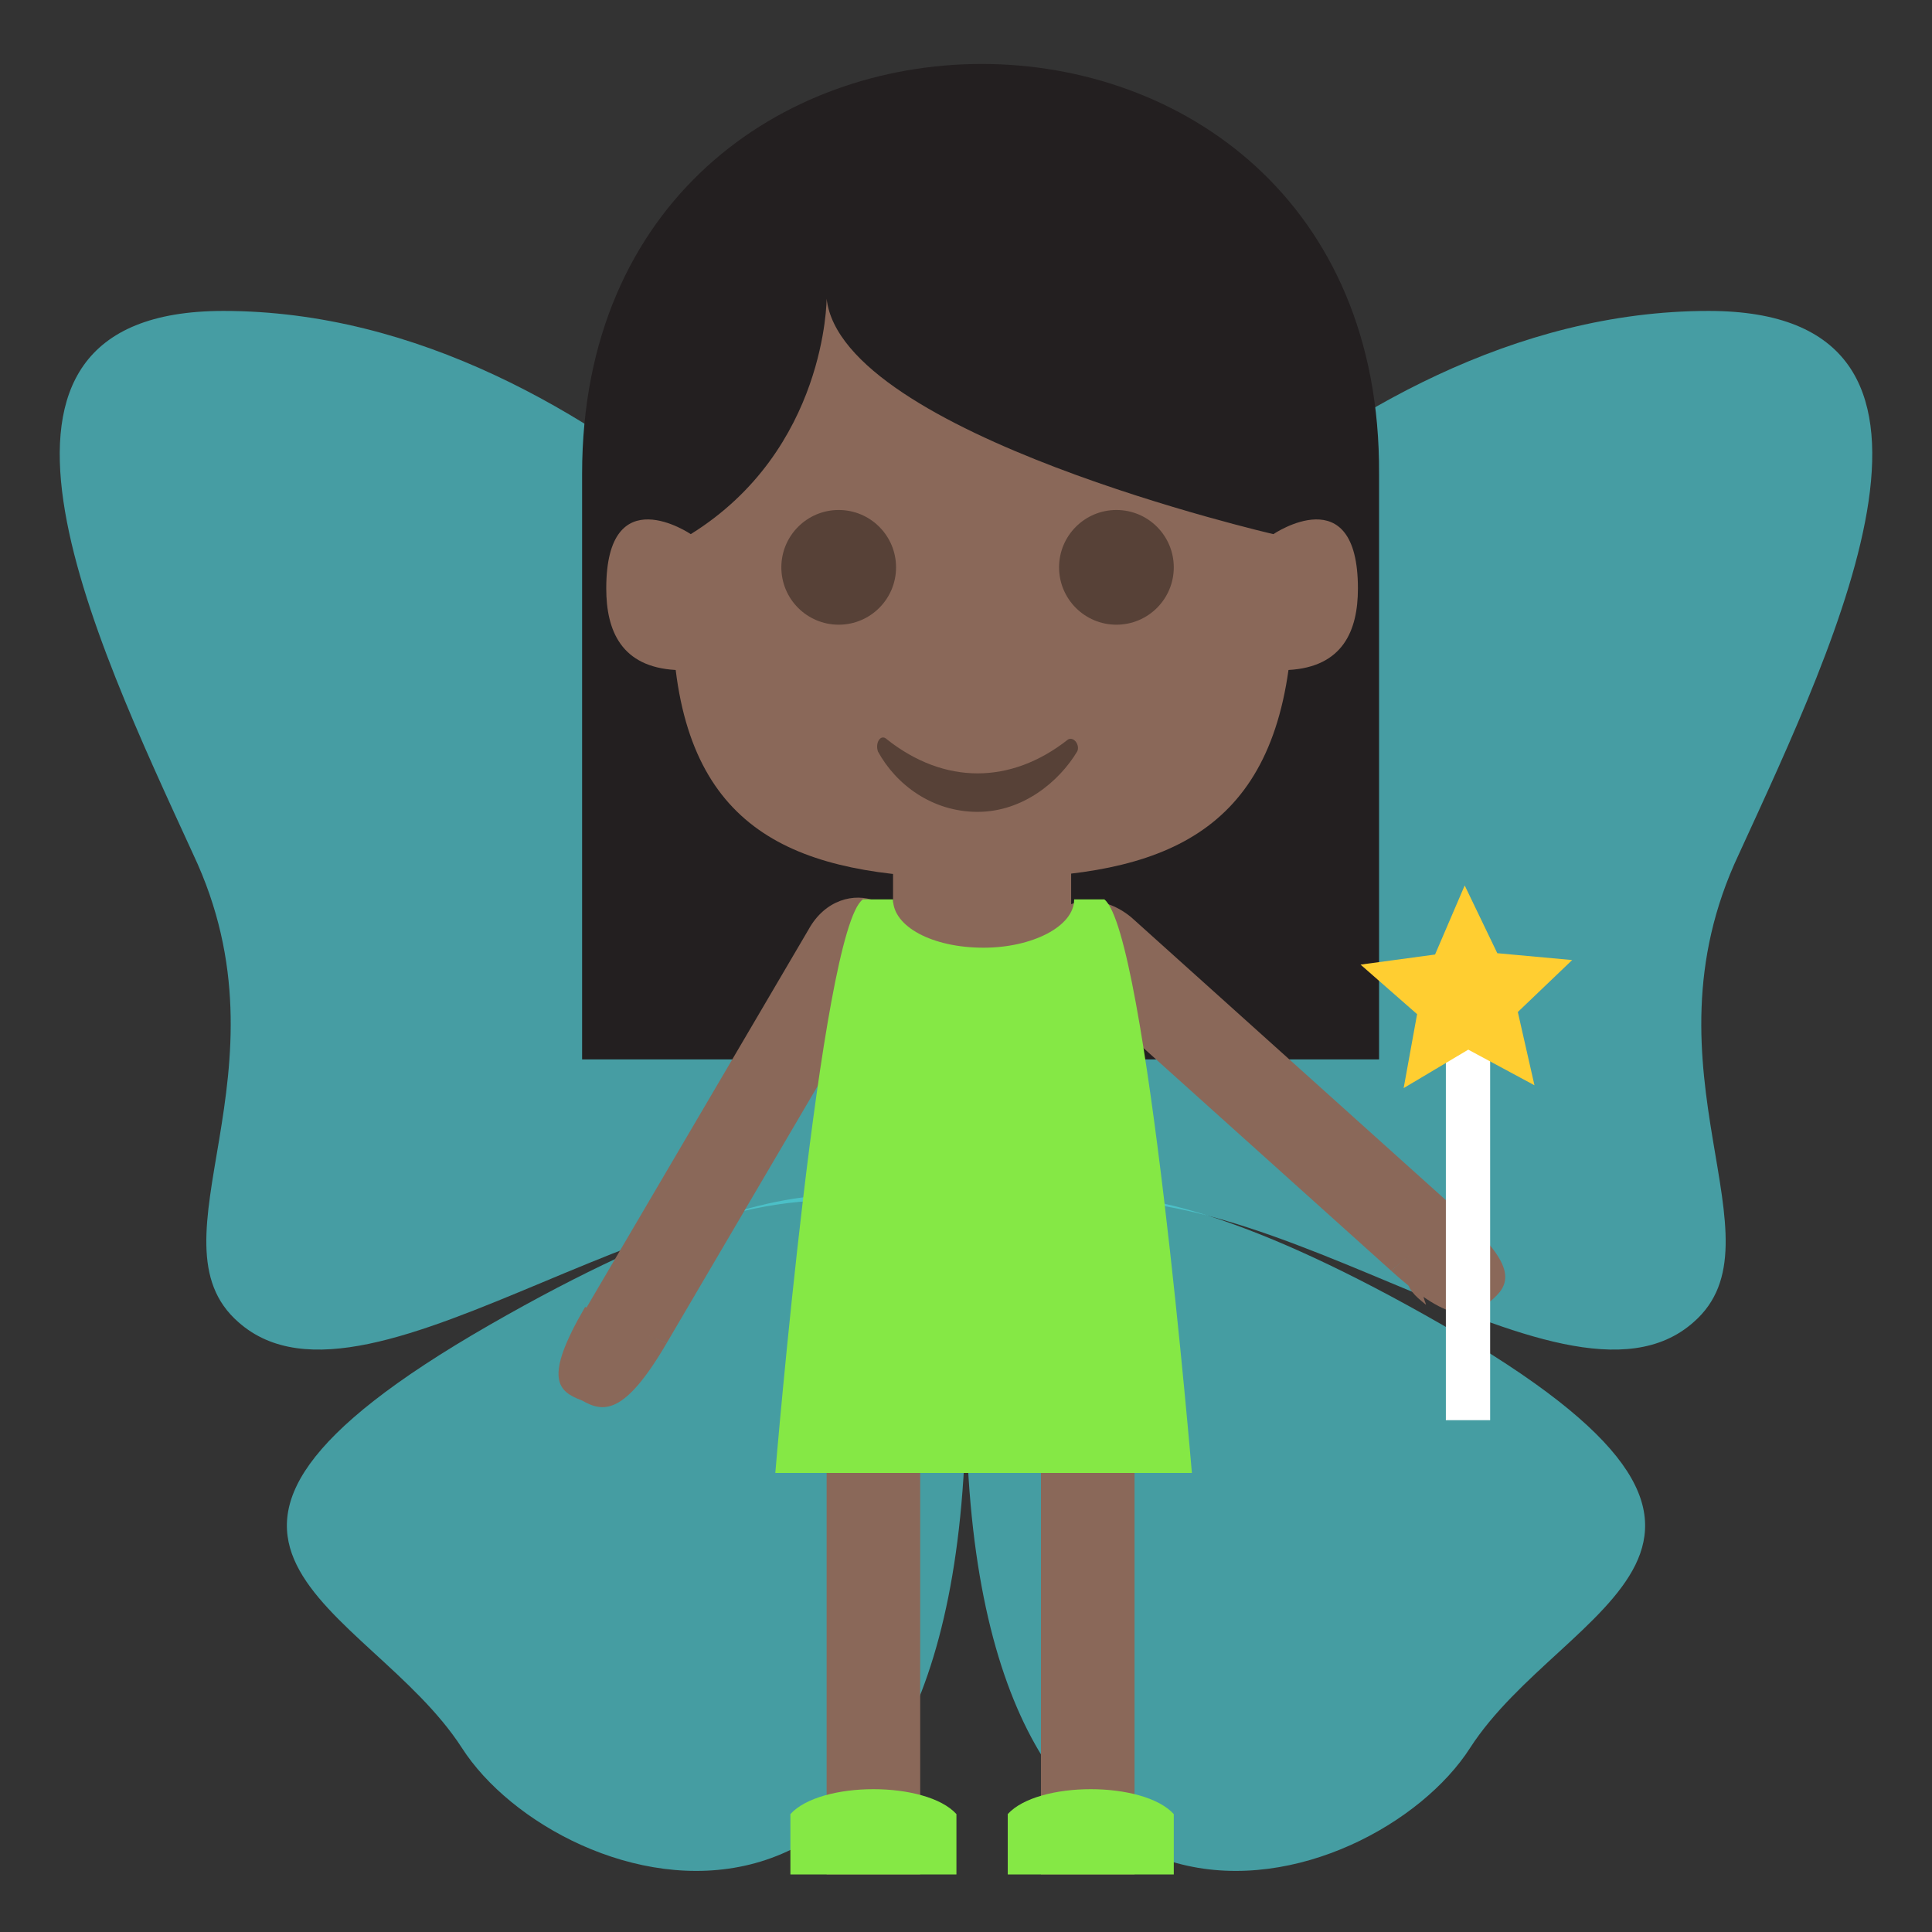 <?xml version="1.0" encoding="UTF-8" standalone="no"?>
<svg
   viewBox="0 0 64 64"
   version="1.1"
   id="svg29"
   sodipodi:docname="1f9da-1f3ff.svg"
   xml:space="preserve"
   inkscape:version="1.3.2 (091e20e, 2023-11-25, custom)"
   xmlns:inkscape="http://www.inkscape.org/namespaces/inkscape"
   xmlns:sodipodi="http://sodipodi.sourceforge.net/DTD/sodipodi-0.dtd"
   xmlns="http://www.w3.org/2000/svg"
   xmlns:svg="http://www.w3.org/2000/svg"
   xmlns:rdf="http://www.w3.org/1999/02/22-rdf-syntax-ns#"
   xmlns:cc="http://creativecommons.org/ns#"
   xmlns:dc="http://purl.org/dc/elements/1.1/"><rect x="0" y="0" width="64" height="64" fill="#333333" stroke="none"/><defs
     id="defs29" /><sodipodi:namedview
     id="namedview29"
     pagecolor="#ffffff"
     bordercolor="#000000"
     borderopacity="0.25"
     inkscape:showpageshadow="2"
     inkscape:pageopacity="0.0"
     inkscape:pagecheckerboard="0"
     inkscape:deskcolor="#d1d1d1"
     inkscape:zoom="11.313709"
     inkscape:cx="34.029514"
     inkscape:cy="33.101436"
     inkscape:window-width="1920"
     inkscape:window-height="991"
     inkscape:window-x="-9"
     inkscape:window-y="-9"
     inkscape:window-maximized="1"
     inkscape:current-layer="svg29" /><title
     id="title1">fairy: dark skin tone</title><path
     fill="#e84d88"
     d="M33.6 40.8s1.5-4.2 14.2 3.1c12.7 7.3 4 9.2.9 14-3.2 5-16.7 9.2-16.7-11.7v-5.5h1.6z"
     id="path1"
     style="fill:#4fd1d9;fill-opacity:1;opacity:0.668" /><g
     fill="#9450e0"
     id="g2"
     style="fill:#4fd1d9;fill-opacity:1;opacity:0.668"><path
       d="M56.6 10.3c9.5 0 4.3 10.8 1 18-3.4 7.2 1.6 12.8-1.5 15.5-4.4 3.9-15-6.2-22.2-3.6V23.9s9.8-13.6 22.7-13.6M7.4 10.3c-9.5 0-4.3 10.8-1 18 3.4 7.2-1.6 12.8 1.5 15.5 4.4 3.9 15-6.2 22.2-3.6V23.9S20.3 10.3 7.4 10.3"
       id="path2"
       style="fill:#4fd1d9;fill-opacity:1" /></g><path
     fill="#e84d88"
     d="M30.4 40.8s-1.5-4.2-14.2 3.1c-12.7 7.3-4 9.2-.9 14 3.2 5 16.7 9.2 16.7-11.7v-5.5h-1.6z"
     id="path3"
     style="fill:#4fd1d9;fill-opacity:1;opacity:0.668" /><g
     id="g29"
     transform="translate(16.483,0.094)"><path
       fill="#ffb300"
       d="M 2.8,15.6 V 35 H 29.2 V 15.6 C 29.3,-2.5 2.8,-2.5 2.8,15.6"
       id="path8"
       style="fill:#231f20;fill-opacity:1" /><g
       fill="#ffdd67"
       id="g11"
       style="fill:#8a6859;fill-opacity:1"><path
         d="m 3.6,19.4 c 0,-3.7 2.8,-1.8 2.8,-1.8 4.5,-2.8 4.5,-7.8 4.5,-7.8 0.5,4.5 14.8,7.8 14.8,7.8 0,0 2.8,-1.9 2.8,1.8 0,1.4 -0.5,2.6 -2.3,2.7 C 25.4,27.8 21.6,29 16,29 10.4,29 6.6,27.8 5.9,22.1 4.1,22 3.6,20.8 3.6,19.4 m 2,25 7.4,-12.6 c 1.2,-2 -1.6,-3.1 -2.7,-1.1 l -7.4,12.6 2.7,1.1"
         id="path9"
         style="fill:#8a6859;fill-opacity:1" /><path
         d="M 5.6,44.4 C 4.2,46.8 3.5,46.7 2.8,46.3 2,46 1.5,45.6 2.9,43.2 l 2.7,1.2 M 29.6,42 18.7,32.2 C 17,30.7 19.2,28.8 21,30.3 l 10.9,9.8 -2.3,1.9"
         id="path10"
         style="fill:#8a6859;fill-opacity:1" /><path
         d="m 29.6,42 c 2.1,1.9 2.7,1.5 3.3,1 0.6,-0.5 1,-1.1 -1.1,-2.9 L 29.6,42"
         id="path11"
         style="fill:#8a6859;fill-opacity:1" /></g><g
       fill="#ffdd67"
       id="g13"
       style="fill:#8a6859;fill-opacity:1"><path
         d="M 31.804,40.506 C 29.704,42.406 31.2,43.5 30.6,43 30,42.5 29.6,41.9 31.7,40.1 l 1.202,1.841 M 13.1,27.4 H 19 v 4.4 H 13.1 Z M 14,62 V 46.9 c 0,-2.4 -3.1,-2.4 -3.1,0 V 62 H 14"
         id="path13"
         sodipodi:nodetypes="csccccccccsscc"
         style="fill:#8a6859;fill-opacity:1" /></g><path
       fill="#c28fef"
       d="m 15.2,60 c -1,-1.1 -4.5,-1.1 -5.5,0 v 2 h 5.5 v -2"
       id="path14"
       style="fill:#85e845;fill-opacity:1" /><path
       fill="#ffdd67"
       d="M 21.1,62 V 46.9 c 0,-2.4 -3.1,-2.4 -3.1,0 V 62 h 3.1"
       id="path15"
       style="fill:#8a6859;fill-opacity:1" /><g
       fill="#c28fef"
       id="g16"
       style="fill:#85e845;fill-opacity:1"><path
         d="m 16.9,60 c 1,-1.1 4.5,-1.1 5.5,0 v 2 H 16.9 V 60 M 12.1,29.7 h 1 c 0,0.9 1.3,1.6 3,1.6 1.6,0 3,-0.7 3,-1.6 h 1 c 1.4,1.1 2.9,19 2.9,19 H 9.2 c 0,0 1.5,-18 2.9,-19"
         id="path16"
         style="fill:#85e845;fill-opacity:1" /></g><g
       fill="#937237"
       id="g19"
       style="fill:#574137;fill-opacity:1"><circle
         cx="11.3"
         cy="18.7"
         r="1.9"
         id="circle18"
         style="fill:#574137;fill-opacity:1" /><circle
         cx="20.5"
         cy="18.7"
         r="1.9"
         id="circle19"
         style="fill:#574137;fill-opacity:1" /><path
         d="m 18.9,24.4 c -1.9,1.5 -4.1,1.5 -6,0 -0.2,-0.2 -0.4,0.1 -0.3,0.4 0.6,1.1 1.8,2 3.3,2 1.5,0 2.7,-1 3.3,-2 0.1,-0.2 -0.1,-0.5 -0.3,-0.4"
         id="path19"
         style="fill:#574137;fill-opacity:1" /></g></g><rect
     style="opacity:1;fill:#ffffff;fill-opacity:1;fill-rule:evenodd;stroke-width:3.22"
     id="rect29"
     width="1.467"
     height="12.297"
     x="47.896"
     y="34.748" /><path
     sodipodi:type="star"
     style="opacity:1;fill:#ffce31;fill-opacity:1;fill-rule:evenodd;stroke-width:3.22"
     id="path29"
     inkscape:flatsided="false"
     sodipodi:sides="5"
     sodipodi:cx="46.927677"
     sodipodi:cy="32.077518"
     sodipodi:r1="3.6862013"
     sodipodi:r2="1.7547904"
     sodipodi:arg1="0.92092588"
     sodipodi:arg2="1.5492444"
     inkscape:rounded="0"
     inkscape:randomized="0"
     d="m 49.158,35.012 -2.193,-1.18 -2.14,1.274 0.445,-2.45 -1.873,-1.641 2.468,-0.334 0.982,-2.288 1.08,2.244 2.48,0.227 -1.8,1.721 z"
     inkscape:transform-center-x="0.024547865"
     inkscape:transform-center-y="-0.32857275"
     transform="translate(1.673,0.939)" /></svg>
